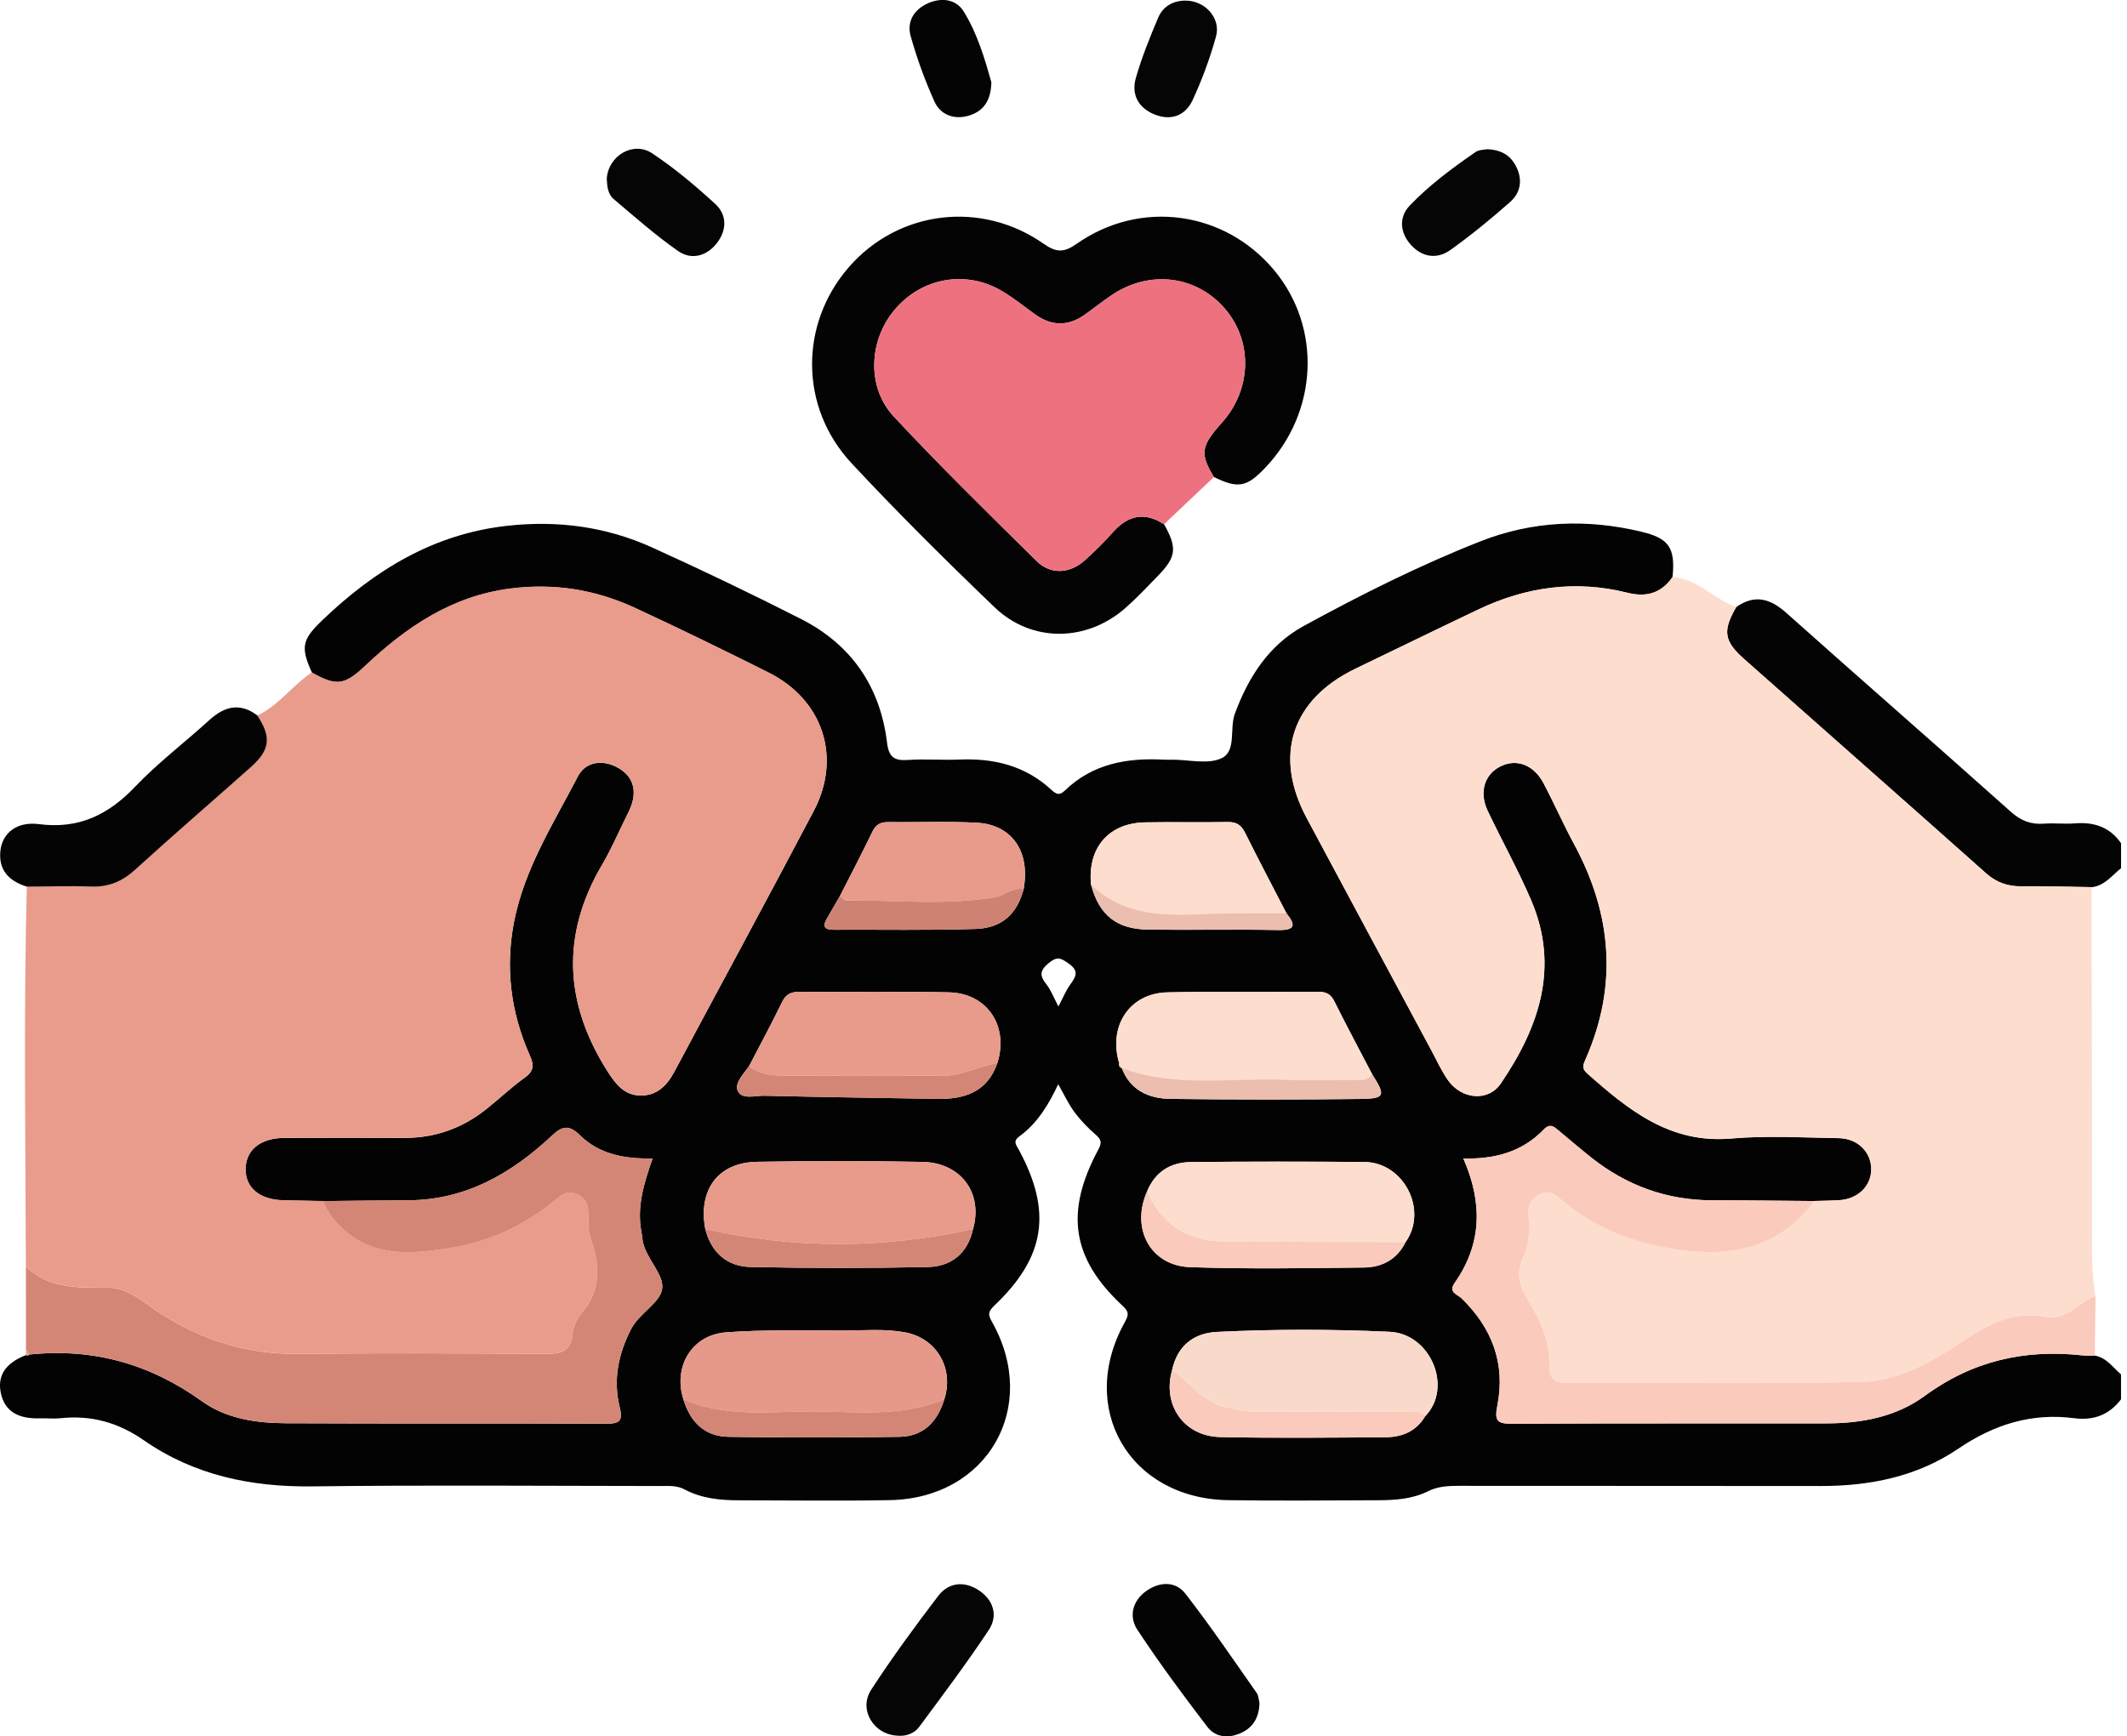 <svg width="169" height="138" viewBox="0 0 169 138" fill="none" xmlns="http://www.w3.org/2000/svg">
<path d="M24.781 53.449C23.85 51.4 24.025 50.813 25.625 49.279C29.766 45.313 34.434 42.446 40.267 41.792C44.282 41.34 48.159 41.852 51.824 43.515C55.807 45.323 59.752 47.213 63.652 49.199C67.644 51.232 69.941 54.57 70.481 59.031C70.62 60.169 71.046 60.476 72.125 60.4C73.49 60.304 74.866 60.427 76.235 60.367C78.974 60.248 81.458 60.859 83.52 62.756C83.89 63.096 84.153 63.27 84.596 62.842C86.813 60.691 89.558 60.212 92.501 60.377C92.718 60.39 92.939 60.377 93.157 60.377C94.474 60.377 95.975 60.77 97.057 60.262C98.264 59.694 97.674 57.916 98.116 56.718C99.201 53.788 100.831 51.258 103.586 49.75C108.146 47.259 112.801 44.923 117.634 43.02C121.751 41.4 126.06 41.218 130.395 42.254C132.593 42.779 133.131 43.515 132.89 45.874C131.996 47.16 130.808 47.49 129.307 47.114C125.206 46.088 121.263 46.636 117.472 48.441C114.213 49.991 110.966 51.578 107.713 53.145C102.636 55.593 101.168 60.044 103.824 65.013C107.133 71.198 110.452 77.375 113.771 83.554C114.186 84.326 114.549 85.138 115.051 85.85C116.133 87.385 118.244 87.599 119.257 86.104C122.283 81.65 123.942 76.873 121.656 71.542C120.62 69.127 119.336 66.824 118.208 64.448C117.509 62.977 117.947 61.552 119.208 60.918C120.481 60.275 121.857 60.77 122.636 62.234C123.484 63.831 124.209 65.491 125.067 67.081C128.073 72.637 128.564 78.315 125.998 84.165C125.81 84.593 125.645 84.9 126.1 85.303C129.383 88.216 132.685 90.911 137.545 90.489C140.376 90.242 143.246 90.413 146.1 90.459C147.604 90.483 148.67 91.561 148.683 92.907C148.693 94.26 147.634 95.299 146.139 95.392C145.483 95.431 144.826 95.435 144.17 95.454C141.484 95.435 138.802 95.395 136.116 95.398C132.471 95.402 129.244 94.24 126.403 91.974C125.546 91.291 124.711 90.578 123.87 89.876C123.48 89.549 123.167 89.235 122.646 89.78C120.94 91.555 118.762 92.135 116.268 92.073C117.799 95.55 117.769 98.846 115.582 101.957C115.044 102.723 115.803 102.868 116.133 103.191C118.545 105.537 119.627 108.371 118.974 111.69C118.729 112.924 118.95 113.161 120.151 113.155C128.482 113.112 136.812 113.138 145.143 113.125C147.934 113.122 150.669 112.601 152.929 110.941C156.717 108.16 160.877 107.213 165.46 107.721C165.783 107.757 166.116 107.734 166.443 107.737C167.376 107.902 167.875 108.678 168.525 109.232V111.212C167.591 112.455 166.331 112.911 164.826 112.716C161.411 112.271 158.432 113.211 155.582 115.144C152.322 117.358 148.568 118.11 144.645 118.104C135.044 118.087 125.447 118.104 115.846 118.09C115.014 118.09 114.223 118.14 113.457 118.523C112.197 119.149 110.821 119.232 109.445 119.235C105.496 119.248 101.547 119.288 97.598 119.229C89.726 119.11 85.549 111.904 89.386 105.055C89.739 104.425 89.647 104.201 89.168 103.755C85.163 100.017 84.592 96.355 87.261 91.373C87.572 90.793 87.496 90.565 87.05 90.176C86.437 89.638 85.853 89.037 85.368 88.384C84.886 87.731 84.54 86.972 84.081 86.17C83.319 87.79 82.428 89.272 80.996 90.314C80.442 90.717 80.752 91.004 80.963 91.4C83.612 96.319 83.055 99.922 78.99 103.778C78.479 104.267 78.505 104.504 78.835 105.088C82.619 111.838 78.466 119.08 70.713 119.225C66.71 119.301 62.705 119.242 58.7 119.239C57.209 119.239 55.731 119.09 54.391 118.374C53.758 118.038 53.114 118.104 52.468 118.104C43.253 118.097 34.035 118.018 24.82 118.133C19.964 118.193 15.441 117.252 11.432 114.471C9.386 113.049 7.242 112.455 4.804 112.716C4.263 112.772 3.709 112.709 3.158 112.726C1.637 112.769 0.38 112.313 0.056 110.667C-0.251 109.103 0.713 108.232 2.059 107.698L2.204 107.744L2.329 107.655C7.39 107.124 11.917 108.394 16.071 111.383C17.965 112.746 20.343 113.102 22.669 113.115C31.171 113.155 39.673 113.118 48.172 113.151C49.215 113.155 49.512 112.94 49.238 111.845C48.7 109.681 49.129 107.599 50.145 105.629C50.785 104.385 52.415 103.567 52.606 102.469C52.811 101.301 51.326 100.06 51.066 98.635C51.026 98.42 51.019 98.196 50.977 97.982C50.564 95.946 51.165 94.032 51.854 92.069C49.604 92.129 47.588 91.723 46.077 90.225C45.137 89.295 44.589 89.569 43.821 90.288C40.604 93.297 36.965 95.382 32.405 95.398C30.158 95.408 27.912 95.438 25.665 95.461C24.626 95.441 23.586 95.418 22.544 95.398C20.65 95.365 19.495 94.418 19.515 92.904C19.535 91.393 20.69 90.45 22.587 90.44C25.767 90.423 28.944 90.43 32.125 90.44C34.576 90.446 36.747 89.664 38.654 88.14C39.683 87.319 40.64 86.405 41.709 85.639C42.458 85.102 42.422 84.62 42.085 83.861C40.577 80.46 40.132 76.903 40.848 73.244C41.676 69.028 43.982 65.438 45.916 61.707C46.516 60.545 47.813 60.37 48.957 60.944C50.172 61.555 50.643 62.627 50.175 63.986C50.049 64.346 49.868 64.689 49.7 65.032C49.093 66.26 48.548 67.526 47.855 68.704C44.569 74.283 44.83 79.73 48.271 85.151C48.934 86.194 49.62 87.061 50.907 87.071C52.194 87.081 52.996 86.276 53.576 85.187C57.268 78.275 61.006 71.39 64.655 64.455C66.899 60.196 65.388 55.626 61.082 53.465C57.562 51.7 54.018 49.968 50.445 48.315C47.301 46.86 44.005 46.332 40.521 46.784C35.879 47.388 32.286 49.833 28.997 52.941C27.341 54.504 26.701 54.528 24.781 53.462V53.449ZM89.139 84.894L89.129 84.88C89.805 86.665 91.29 87.315 92.999 87.335C98.017 87.401 103.035 87.401 108.053 87.342C110.059 87.319 110.122 87.091 109.02 85.372C108.014 83.439 106.984 81.515 106.011 79.565C105.721 78.981 105.335 78.82 104.721 78.823C100.732 78.849 96.74 78.78 92.755 78.869C89.749 78.935 88.04 81.542 88.924 84.494C88.885 84.686 88.944 84.824 89.139 84.894ZM66.743 71.202C66.391 71.809 66.037 72.419 65.688 73.026C65.315 73.673 65.559 73.897 66.242 73.894C70.003 73.874 73.768 73.95 77.525 73.828C79.634 73.759 80.818 72.614 81.333 70.661C81.903 67.388 80.145 65.531 77.661 65.392C75.318 65.26 72.963 65.369 70.61 65.336C69.997 65.329 69.607 65.498 69.323 66.088C68.495 67.807 67.608 69.499 66.743 71.202ZM86.687 70.298C87.317 72.716 88.7 73.851 91.24 73.884C94.678 73.927 98.116 73.851 101.554 73.917C102.933 73.944 102.962 73.518 102.217 72.591C101.115 70.456 99.993 68.332 98.924 66.18C98.614 65.56 98.235 65.316 97.532 65.332C95.348 65.375 93.16 65.319 90.973 65.359C88.09 65.415 86.407 67.378 86.684 70.298H86.687ZM59.518 84.739C59.073 85.349 58.334 86.098 58.624 86.712C58.957 87.414 60.01 87.068 60.745 87.084C65.322 87.19 69.898 87.259 74.474 87.335C76.648 87.371 78.456 86.781 79.244 84.484C80.168 81.552 78.439 78.935 75.401 78.869C71.458 78.784 67.512 78.853 63.566 78.823C62.893 78.82 62.458 78.981 62.141 79.635C61.306 81.353 60.396 83.04 59.515 84.739H59.518ZM91.151 94.672C89.818 97.609 91.392 100.598 94.559 100.707C99.155 100.868 103.764 100.786 108.363 100.736C109.802 100.72 111.003 100.096 111.679 98.714C113.484 96.167 111.534 92.376 108.409 92.35C103.807 92.314 99.201 92.307 94.599 92.356C93.012 92.373 91.785 93.129 91.148 94.669L91.151 94.672ZM113.24 112.551C115.46 110.275 113.668 105.999 110.419 105.847C105.843 105.636 101.257 105.633 96.684 105.857C94.846 105.946 93.537 106.965 93.131 108.892C92.332 111.631 94.051 114.148 96.945 114.211C101.319 114.306 105.697 114.253 110.076 114.227C111.392 114.22 112.527 113.759 113.24 112.551ZM77.311 97.681C78.123 94.838 76.364 92.403 73.289 92.343C68.908 92.261 64.523 92.261 60.142 92.337C57.057 92.389 55.457 94.557 56.038 97.675C56.509 99.552 57.776 100.657 59.637 100.697C64.335 100.796 69.04 100.799 73.741 100.697C75.585 100.657 76.892 99.605 77.311 97.685V97.681ZM75.031 111.205C75.813 108.764 74.431 106.368 71.936 105.896C70.313 105.59 68.667 105.741 67.031 105.745C63.919 105.751 60.795 105.662 57.697 105.89C54.959 106.091 53.477 108.615 54.299 111.212C54.86 113.069 56.028 114.164 57.882 114.194C62.405 114.263 66.932 114.263 71.455 114.194C73.309 114.164 74.467 113.072 75.031 111.205ZM84.097 79.991C84.444 79.331 84.675 78.764 85.015 78.279C85.457 77.648 85.8 77.197 84.903 76.573C84.279 76.138 84.002 75.986 83.332 76.537C82.583 77.154 82.606 77.556 83.147 78.239C83.513 78.701 83.725 79.288 84.097 79.994V79.991Z" fill="#040303"/>
<path d="M137.947 48.253C139.399 47.224 140.633 47.554 141.91 48.692C147.839 53.984 153.83 59.207 159.755 64.505C160.56 65.225 161.349 65.541 162.395 65.462C163.213 65.4 164.041 65.505 164.859 65.439C166.377 65.317 167.634 65.726 168.528 67.019V68.999C167.799 69.58 167.222 70.401 166.189 70.513C164.328 70.487 162.467 70.427 160.61 70.447C159.511 70.457 158.627 70.144 157.786 69.395C151.402 63.707 144.981 58.059 138.584 52.384C136.968 50.952 136.865 50.134 137.951 48.257L137.947 48.253Z" fill="#050404"/>
<path d="M166.186 70.51C166.199 79.27 166.212 88.029 166.228 96.785C166.232 98.857 166.126 100.933 166.496 102.985C165.126 103.509 164.213 104.994 162.405 104.644C160.135 104.202 158.205 105.1 156.304 106.363C153.757 108.056 151.039 109.761 147.914 109.827C140.085 109.996 132.253 109.883 124.421 109.893C123.546 109.893 123.068 109.553 123.101 108.636C123.167 106.693 122.415 104.968 121.448 103.384C120.745 102.232 120.396 101.299 121.009 99.93C121.402 99.055 121.573 97.944 121.465 96.878C121.385 96.112 121.392 95.39 122.286 94.931C123.164 94.483 123.692 95.043 124.183 95.453C126.555 97.435 129.307 98.574 132.293 99.141C136.879 100.009 141.092 99.534 144.16 95.446C144.816 95.426 145.473 95.423 146.13 95.383C147.624 95.294 148.686 94.252 148.673 92.899C148.663 91.553 147.598 90.477 146.09 90.451C143.239 90.405 140.369 90.237 137.535 90.481C132.679 90.903 129.373 88.207 126.09 85.294C125.635 84.892 125.8 84.585 125.988 84.156C128.555 78.306 128.063 72.629 125.057 67.073C124.196 65.486 123.47 63.823 122.626 62.226C121.847 60.761 120.475 60.266 119.198 60.91C117.938 61.543 117.499 62.972 118.198 64.44C119.327 66.815 120.61 69.121 121.646 71.533C123.932 76.865 122.273 81.642 119.247 86.096C118.235 87.591 116.12 87.376 115.041 85.842C114.539 85.129 114.177 84.318 113.761 83.546C110.442 77.366 107.12 71.187 103.814 65.004C101.158 60.035 102.623 55.585 107.703 53.137C110.957 51.57 114.203 49.983 117.463 48.432C121.25 46.631 125.196 46.08 129.297 47.106C130.798 47.482 131.986 47.155 132.88 45.865C134.879 45.991 136.176 47.62 137.941 48.244C136.859 50.121 136.961 50.939 138.574 52.371C144.972 58.046 151.392 63.694 157.776 69.382C158.614 70.131 159.501 70.445 160.6 70.435C162.461 70.415 164.318 70.474 166.179 70.501L166.186 70.51Z" fill="#FDDDCE"/>
<path d="M24.781 53.45C26.698 54.516 27.341 54.492 28.997 52.929C32.286 49.821 35.879 47.376 40.521 46.772C44.002 46.32 47.301 46.848 50.445 48.303C54.018 49.959 57.562 51.688 61.082 53.453C65.388 55.614 66.895 60.18 64.655 64.443C61.006 71.378 57.268 78.263 53.576 85.175C52.996 86.264 52.191 87.069 50.907 87.059C49.62 87.049 48.934 86.181 48.271 85.139C44.83 79.718 44.569 74.275 47.855 68.692C48.548 67.514 49.093 66.248 49.7 65.02C49.871 64.677 50.053 64.334 50.175 63.974C50.64 62.615 50.171 61.543 48.957 60.932C47.812 60.358 46.516 60.533 45.915 61.695C43.982 65.426 41.673 69.016 40.848 73.232C40.129 76.894 40.577 80.447 42.085 83.849C42.422 84.608 42.458 85.09 41.709 85.627C40.64 86.389 39.683 87.306 38.654 88.128C36.747 89.652 34.576 90.434 32.125 90.428C28.944 90.421 25.767 90.414 22.587 90.428C20.686 90.438 19.535 91.384 19.515 92.892C19.495 94.406 20.65 95.353 22.544 95.386C23.583 95.403 24.622 95.426 25.665 95.449C26.09 96.544 26.8 97.379 27.76 98.092C30.251 99.946 33.022 99.603 35.76 99.177C38.835 98.699 41.597 97.419 44.032 95.436C44.54 95.023 45.068 94.479 45.935 94.948C46.74 95.383 46.76 96.016 46.743 96.749C46.73 97.353 46.757 97.94 46.965 98.531C47.681 100.566 47.746 102.523 46.249 104.317C45.876 104.763 45.549 105.383 45.503 105.947C45.381 107.462 44.5 107.603 43.246 107.593C36.717 107.547 30.191 107.518 23.662 107.593C19.637 107.64 16.044 106.508 12.679 104.334C11.422 103.522 10.218 102.331 8.618 102.335C6.262 102.335 3.939 102.443 2.056 100.668C2.023 90.599 1.877 80.53 2.131 70.461C3.821 70.454 5.513 70.388 7.199 70.454C8.598 70.51 9.693 70.068 10.732 69.118C13.755 66.36 16.863 63.694 19.918 60.972C21.471 59.59 21.58 58.58 20.452 56.858C22.161 56.063 23.24 54.463 24.777 53.443L24.781 53.45Z" fill="#E99B8C"/>
<path d="M92.491 41.665C93.54 43.535 93.467 44.255 92.029 45.739C91.188 46.604 90.359 47.488 89.459 48.286C86.374 51.031 81.983 51.107 79.023 48.263C75.147 44.542 71.326 40.751 67.661 36.818C63.507 32.361 63.517 25.739 67.453 21.223C71.366 16.729 77.934 15.891 82.91 19.365C83.929 20.078 84.526 20.094 85.556 19.372C90.617 15.822 97.308 16.765 101.23 21.467C105.048 26.04 104.734 32.783 100.501 37.204C99.043 38.728 98.37 38.844 96.45 37.913C95.325 36.066 95.414 35.449 97.073 33.605C99.439 30.979 99.558 27.178 97.36 24.578C95.087 21.889 91.323 21.421 88.314 23.466C87.588 23.958 86.902 24.505 86.186 25.014C84.863 25.951 83.546 25.931 82.23 24.98C81.343 24.337 80.485 23.641 79.541 23.093C76.677 21.437 73.2 22.094 71.072 24.631C69.027 27.072 68.845 30.777 71.023 33.113C74.688 37.046 78.535 40.81 82.362 44.591C83.487 45.7 85.005 45.604 86.209 44.519C86.981 43.819 87.73 43.087 88.419 42.305C89.617 40.952 90.94 40.655 92.487 41.668L92.491 41.665Z" fill="#050404"/>
<path d="M92.491 41.665C90.943 40.652 89.624 40.949 88.423 42.301C87.733 43.08 86.984 43.816 86.212 44.515C85.008 45.601 83.49 45.696 82.365 44.588C78.538 40.81 74.691 37.043 71.026 33.11C68.848 30.774 69.026 27.072 71.075 24.628C73.203 22.09 76.677 21.434 79.544 23.09C80.488 23.638 81.346 24.334 82.233 24.977C83.546 25.927 84.866 25.951 86.189 25.01C86.905 24.502 87.591 23.954 88.317 23.463C91.329 21.414 95.094 21.883 97.364 24.575C99.561 27.175 99.439 30.975 97.076 33.602C95.414 35.449 95.325 36.063 96.453 37.91C95.133 39.161 93.814 40.411 92.494 41.661L92.491 41.665Z" fill="#EE7180"/>
<path d="M2.056 100.676C3.94 102.451 6.262 102.345 8.618 102.342C10.218 102.342 11.419 103.53 12.679 104.341C16.044 106.515 19.637 107.647 23.662 107.601C30.188 107.528 36.717 107.558 43.246 107.601C44.5 107.611 45.381 107.469 45.503 105.955C45.549 105.39 45.876 104.77 46.249 104.325C47.747 102.53 47.681 100.574 46.965 98.538C46.757 97.947 46.734 97.357 46.744 96.756C46.757 96.024 46.74 95.39 45.935 94.955C45.068 94.487 44.536 95.031 44.032 95.443C41.597 97.426 38.835 98.706 35.761 99.185C33.022 99.61 30.247 99.953 27.76 98.099C26.8 97.383 26.094 96.552 25.665 95.456C27.912 95.433 30.159 95.4 32.405 95.394C36.965 95.377 40.604 93.292 43.821 90.283C44.589 89.564 45.14 89.29 46.077 90.221C47.588 91.718 49.601 92.124 51.854 92.065C51.165 94.031 50.568 95.941 50.977 97.977C51.02 98.192 51.029 98.412 51.066 98.63C51.326 100.056 52.811 101.296 52.606 102.464C52.415 103.563 50.785 104.381 50.145 105.625C49.129 107.591 48.7 109.676 49.238 111.84C49.512 112.936 49.215 113.153 48.172 113.147C39.67 113.114 31.168 113.15 22.669 113.111C20.343 113.101 17.968 112.741 16.071 111.378C11.917 108.389 7.391 107.119 2.329 107.65C2.24 107.518 2.151 107.383 2.062 107.251C2.062 105.06 2.059 102.866 2.056 100.676Z" fill="#D48676"/>
<path d="M20.452 56.865C21.581 58.59 21.472 59.597 19.918 60.979C16.863 63.701 13.755 66.37 10.733 69.125C9.693 70.075 8.598 70.517 7.199 70.461C5.513 70.392 3.821 70.461 2.132 70.468C0.713 70.025 -0.152 69.144 0.037 67.574C0.202 66.215 1.327 65.271 3.088 65.499C6.265 65.911 8.611 64.76 10.752 62.51C12.564 60.609 14.682 59.009 16.628 57.234C17.836 56.132 19.063 55.816 20.452 56.865Z" fill="#050404"/>
<path d="M71.392 137.95C69.429 137.91 68.189 135.884 69.215 134.304C70.877 131.744 72.689 129.273 74.543 126.844C75.378 125.749 76.621 125.637 77.77 126.392C78.931 127.158 79.32 128.398 78.568 129.537C76.823 132.173 74.916 134.703 73.035 137.247C72.633 137.791 71.973 137.989 71.395 137.953L71.392 137.95Z" fill="#050505"/>
<path d="M100.072 135.352C100.039 136.507 99.564 137.276 98.647 137.711C97.66 138.176 96.598 138.114 95.938 137.253C94.008 134.732 92.111 132.175 90.366 129.523C89.68 128.48 89.973 127.233 91.065 126.454C92.118 125.702 93.391 125.636 94.19 126.665C96.169 129.216 97.984 131.891 99.841 134.537C100.016 134.785 100.019 135.158 100.072 135.356V135.352Z" fill="#050404"/>
<path d="M118.155 11.859C119.37 11.909 120.086 12.41 120.518 13.347C120.999 14.387 120.772 15.36 119.983 16.056C118.466 17.399 116.889 18.686 115.242 19.867C114.19 20.622 113.012 20.454 112.121 19.481C111.234 18.511 111.118 17.273 112.009 16.34C113.56 14.716 115.378 13.37 117.228 12.09C117.519 11.889 117.958 11.906 118.155 11.859Z" fill="#050505"/>
<path d="M48.209 14.203C48.334 12.365 50.32 11.187 51.831 12.193C53.603 13.374 55.252 14.76 56.823 16.202C57.783 17.083 57.76 18.3 56.945 19.339C56.127 20.375 54.922 20.682 53.87 19.946C52.082 18.696 50.432 17.235 48.76 15.822C48.271 15.41 48.242 14.757 48.209 14.199V14.203Z" fill="#050505"/>
<path d="M94.239 0.049C95.757 0.069 97.02 1.448 96.618 2.903C96.139 4.628 95.509 6.334 94.757 7.961C94.186 9.191 93.045 9.627 91.725 9.092C90.422 8.564 89.874 7.486 90.254 6.176C90.719 4.559 91.356 2.982 92.012 1.428C92.401 0.504 93.207 0.036 94.239 0.049Z" fill="#050505"/>
<path d="M78.769 6.541C78.736 8.099 78.053 8.9 76.892 9.214C75.77 9.517 74.721 9.111 74.252 8.082C73.494 6.403 72.857 4.654 72.359 2.879C72.025 1.698 72.642 0.725 73.777 0.24C74.833 -0.212 75.968 -0.06 76.565 0.906C77.687 2.711 78.268 4.77 78.769 6.538V6.541Z" fill="#050404"/>
<path d="M2.062 107.254C2.151 107.386 2.24 107.521 2.329 107.653L2.204 107.742L2.059 107.696C2.059 107.548 2.059 107.402 2.062 107.254Z" fill="#E99B8C"/>
<path d="M144.163 95.451C141.095 99.539 136.882 100.017 132.296 99.147C129.31 98.582 126.558 97.441 124.186 95.458C123.695 95.046 123.164 94.488 122.289 94.937C121.392 95.395 121.389 96.118 121.468 96.883C121.577 97.949 121.408 99.061 121.012 99.935C120.399 101.304 120.745 102.238 121.451 103.389C122.418 104.973 123.17 106.698 123.104 108.642C123.075 109.559 123.55 109.899 124.424 109.899C132.256 109.885 140.089 110.001 147.918 109.833C151.042 109.763 153.761 108.058 156.308 106.369C158.211 105.105 160.141 104.208 162.408 104.65C164.216 105.003 165.13 103.518 166.499 102.99C166.479 104.574 166.459 106.154 166.443 107.738C166.113 107.734 165.783 107.757 165.46 107.721C160.877 107.21 156.717 108.16 152.929 110.941C150.666 112.601 147.934 113.122 145.143 113.125C136.812 113.139 128.482 113.109 120.151 113.155C118.95 113.162 118.729 112.924 118.974 111.69C119.63 108.371 118.548 105.537 116.133 103.191C115.803 102.871 115.044 102.723 115.582 101.957C117.769 98.846 117.799 95.55 116.268 92.073C118.759 92.136 120.94 91.555 122.646 89.78C123.167 89.236 123.484 89.549 123.87 89.876C124.711 90.578 125.546 91.291 126.403 91.974C129.244 94.24 132.471 95.402 136.116 95.399C138.802 95.395 141.484 95.435 144.17 95.455L144.163 95.451Z" fill="#FACABC"/>
<path d="M54.295 111.213C53.474 108.62 54.955 106.093 57.694 105.891C60.792 105.664 63.916 105.753 67.027 105.746C68.664 105.746 70.31 105.591 71.933 105.898C74.427 106.37 75.806 108.762 75.028 111.206C71.6 112.671 67.981 112.173 64.424 112.18C61.023 112.186 57.562 112.642 54.292 111.216L54.295 111.213Z" fill="#E6988A"/>
<path d="M56.038 97.676C55.457 94.562 57.057 92.391 60.142 92.338C64.523 92.266 68.908 92.262 73.289 92.345C76.361 92.404 78.119 94.839 77.311 97.683C70.221 99.253 63.128 99.283 56.038 97.676Z" fill="#E89A8B"/>
<path d="M88.924 84.495C88.04 81.545 89.746 78.939 92.755 78.87C96.743 78.781 100.732 78.85 104.721 78.823C105.335 78.82 105.717 78.982 106.011 79.566C106.984 81.516 108.013 83.439 109.02 85.372C108.657 85.956 108.066 85.818 107.538 85.821C105.73 85.834 103.922 85.884 102.118 85.814C97.779 85.643 93.368 86.454 89.132 84.881L89.142 84.894C89.069 84.762 89 84.627 88.927 84.495H88.924Z" fill="#FDDDCE"/>
<path d="M93.131 108.893C93.536 106.966 94.846 105.95 96.684 105.858C101.26 105.633 105.843 105.637 110.419 105.848C113.665 105.996 115.46 110.275 113.239 112.552C112.771 111.988 112.121 112.212 111.55 112.209C107.667 112.189 103.784 112.182 99.901 112.209C99.01 112.215 98.185 112.011 97.331 111.816C95.516 111.407 94.546 109.84 93.131 108.89V108.893Z" fill="#F9DACA"/>
<path d="M91.151 94.674C91.788 93.133 93.015 92.381 94.602 92.361C99.204 92.311 103.81 92.315 108.413 92.354C111.537 92.381 113.487 96.171 111.682 98.719C106.879 98.705 102.078 98.699 97.275 98.676C94.358 98.662 92.204 97.237 91.151 94.674Z" fill="#FDDDCE"/>
<path d="M59.518 84.739C60.399 83.04 61.31 81.357 62.145 79.635C62.461 78.982 62.897 78.817 63.57 78.823C67.516 78.85 71.462 78.781 75.404 78.87C78.443 78.936 80.171 81.552 79.248 84.485C77.76 84.722 76.424 85.527 74.843 85.504C70.706 85.442 66.566 85.484 62.425 85.484C61.392 85.484 60.379 85.405 59.518 84.739Z" fill="#E89A8B"/>
<path d="M86.687 70.298C86.41 67.378 88.093 65.412 90.976 65.359C93.16 65.316 95.348 65.375 97.535 65.332C98.238 65.319 98.617 65.56 98.927 66.18C99.996 68.332 101.118 70.456 102.22 72.591C99.983 72.607 97.746 72.555 95.513 72.653C92.309 72.795 89.198 72.726 86.691 70.301L86.687 70.298Z" fill="#FDDDCE"/>
<path d="M66.743 71.202C67.608 69.5 68.495 67.808 69.323 66.089C69.607 65.498 69.996 65.33 70.61 65.336C72.959 65.366 75.315 65.26 77.66 65.392C80.145 65.531 81.903 67.388 81.333 70.661C80.452 70.513 79.808 71.189 79 71.321C75.094 71.968 71.168 71.529 67.251 71.569C67.083 71.569 66.912 71.328 66.743 71.202Z" fill="#E89A8B"/>
<path d="M91.151 94.674C92.204 97.241 94.358 98.663 97.274 98.676C102.078 98.699 106.878 98.706 111.682 98.719C111.009 100.101 109.805 100.725 108.366 100.741C103.764 100.791 99.158 100.87 94.562 100.711C91.395 100.603 89.821 97.613 91.154 94.677L91.151 94.674Z" fill="#FACABC"/>
<path d="M93.131 108.893C94.546 109.843 95.516 111.41 97.331 111.819C98.185 112.01 99.01 112.218 99.901 112.212C103.784 112.185 107.667 112.192 111.55 112.212C112.124 112.212 112.771 111.991 113.239 112.555C112.527 113.762 111.392 114.224 110.076 114.231C105.697 114.257 101.319 114.31 96.945 114.214C94.051 114.152 92.332 111.631 93.131 108.896V108.893Z" fill="#FACABC"/>
<path d="M56.038 97.675C63.128 99.282 70.218 99.252 77.311 97.682C76.892 99.605 75.582 100.654 73.741 100.694C69.043 100.8 64.338 100.796 59.637 100.694C57.776 100.654 56.509 99.552 56.038 97.672V97.675Z" fill="#D48676"/>
<path d="M54.295 111.213C57.565 112.642 61.026 112.186 64.427 112.176C67.984 112.17 71.6 112.668 75.031 111.203C74.467 113.07 73.309 114.163 71.455 114.192C66.931 114.265 62.405 114.265 57.882 114.192C56.028 114.163 54.86 113.067 54.299 111.21L54.295 111.213Z" fill="#D48676"/>
<path d="M59.518 84.738C60.383 85.405 61.395 85.484 62.425 85.484C66.565 85.484 70.702 85.445 74.843 85.504C76.423 85.527 77.76 84.722 79.247 84.484C78.459 86.781 76.651 87.371 74.477 87.335C69.901 87.259 65.325 87.193 60.749 87.084C60.013 87.068 58.961 87.411 58.627 86.711C58.337 86.098 59.076 85.349 59.521 84.738H59.518Z" fill="#D48676"/>
<path d="M66.744 71.202C66.912 71.331 67.083 71.571 67.252 71.568C71.168 71.525 75.094 71.967 79 71.321C79.808 71.185 80.452 70.509 81.333 70.661C80.818 72.614 79.63 73.759 77.525 73.828C73.768 73.95 70.003 73.874 66.242 73.894C65.556 73.897 65.315 73.676 65.688 73.026C66.041 72.416 66.391 71.809 66.744 71.202Z" fill="#CD8273"/>
<path d="M89.129 84.881C93.365 86.455 97.776 85.643 102.115 85.814C103.919 85.884 105.73 85.834 107.535 85.821C108.066 85.818 108.654 85.956 109.017 85.372C110.118 87.091 110.056 87.319 108.05 87.342C103.032 87.401 98.014 87.401 92.996 87.335C91.287 87.312 89.802 86.666 89.126 84.881H89.129Z" fill="#EBBEB0"/>
<path d="M86.687 70.298C89.191 72.723 92.306 72.792 95.509 72.651C97.743 72.552 99.98 72.604 102.217 72.588C102.962 73.515 102.933 73.941 101.554 73.914C98.116 73.852 94.678 73.924 91.24 73.881C88.7 73.848 87.321 72.713 86.687 70.295V70.298Z" fill="#EBBEB0"/>
<path d="M88.924 84.496C88.997 84.628 89.066 84.763 89.139 84.895C88.947 84.829 88.885 84.691 88.924 84.496Z" fill="#EBBEB0"/>
</svg>
